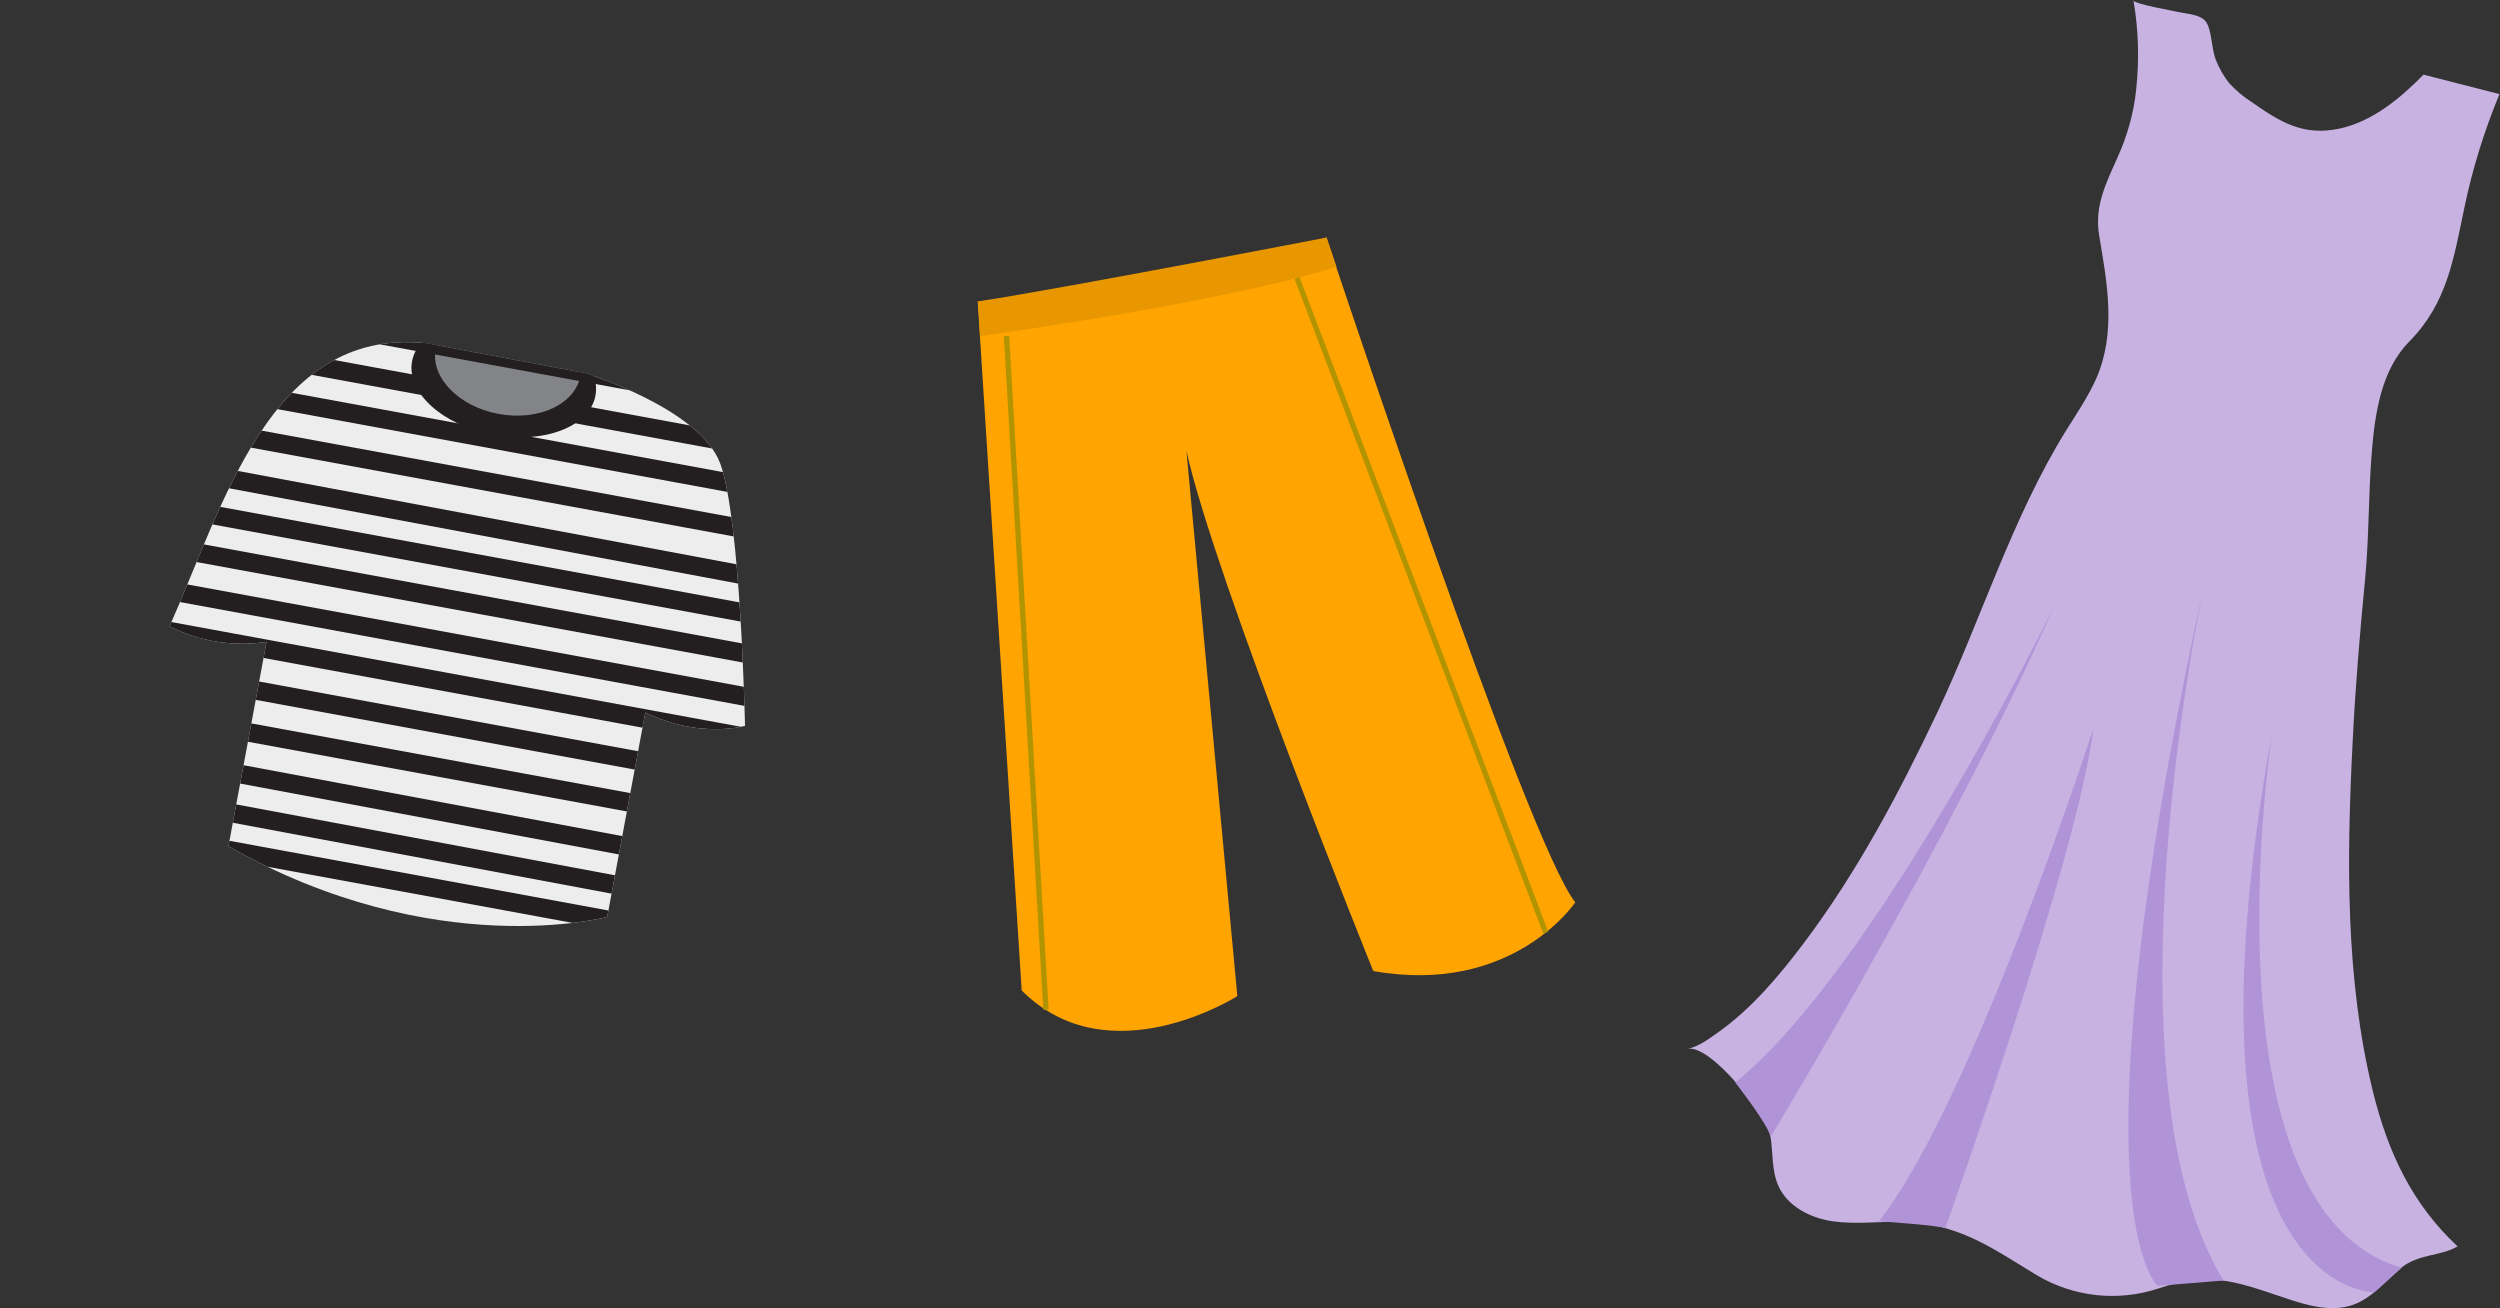 <?xml version="1.0" encoding="utf-8"?>
<!-- Generator: Adobe Illustrator 22.1.0, SVG Export Plug-In . SVG Version: 6.00 Build 0)  -->
<svg version="1.1" id="Layer_1" xmlns="http://www.w3.org/2000/svg" xmlns:xlink="http://www.w3.org/1999/xlink" x="0px" y="0px"
	 viewBox="0 0 937.9 490.7" style="enable-background:new 0 0 937.9 490.7;" xml:space="preserve">
<rect x="0" y="0" width="937.9" height="490.7" fill="#333333" stroke="none"/>
<style type="text/css">
	.st0{fill:#C7B2E2;}
	.st1{fill:#B194D7;}
	.st2{fill:#FFA400;}
	.st3{fill:#E89700;}
	.st4{fill:none;stroke:#B19400;stroke-width:2;stroke-miterlimit:10;}
	.st5{clip-path:url(#SVGID_2_);}
	.st6{fill:#EDEDEE;}
	.st7{fill:#231F20;}
	.st8{fill:#828487;}
</style>
<title>Asset 25</title>
<g id="Layer_2_1_">
	<g id="_2">
		<path class="st0" d="M827.7,8.3l0.1,0.2c2,3.1,1.9,10.3,3.6,14.2c1.2,3,2.8,5.8,4.8,8.4c2.5,2.7,5.3,5.1,8.4,7.1
			c11,7.7,19.6,13,33.3,10c12.3-2.7,22.8-11.5,31.3-20.2l28.5,7.3c-5.7,13.8-10.2,28.2-13.2,42.8c-4,19.1-6.5,35.7-20.6,50
			c-10.5,10.6-12.9,26.7-14.1,41.6c-1.3,15.8-1,31.8-2.5,47.5c-2,20.5-3.7,41-4.7,61.5c-2.2,43.4-2.8,88.6,7.7,131.1
			c5.6,22.5,14.6,41.9,31.7,57.8c-6.7,3.9-14.8,2.6-21.6,8.4c-5.6,4.7-10.4,10.8-17.3,13.4c-8.4,3.1-17.8,0.3-26.3-2.6
			c-19.2-6.5-28.3-9.7-47.1-3.4c-15.2,5-31.8,3.2-45.6-5c-17.1-10.4-29.6-19.6-50.7-20c-8.6-0.2-17.2,1-25.7-0.2
			s-17.2-5.6-20.6-13.5c-2.5-5.7-1.9-12.3-2.9-18.5c-1.3-7.7-22.5-34.6-31.1-32.7c3.9-0.8,7.7-3.5,10.9-5.8
			c12.9-9,23.4-21.5,32.8-34c20-26.6,35.8-56.4,50-86.4c16.5-35,28-73.1,48.5-106.1c3.9-6.2,8-12.3,11-18.9
			c7.8-17.6,4.2-36.1,1.2-54.1c-1.8-10.9,2.6-19.4,6.8-28.9c3.7-8.1,6.2-16.8,7.1-25.7c1.2-11.1,0.9-22.3-1-33.4
			c0.2,1.3,15.7,4,17.3,4.4C821.1,5.3,825.7,5.5,827.7,8.3z"/>
		<path class="st1" d="M651,406.1c0,0,12.9,16.5,13.2,20.5c0,0,68.6-113,106.6-199.5C770.9,227.1,704.3,363,651,406.1z"/>
		<path class="st1" d="M704.9,458.2c0,0,20.4,1.3,24.9,2.5c0,0,49.7-139,55.6-187.6C785.4,273.1,740.2,413.2,704.9,458.2z"/>
		<path class="st1" d="M834.2,480.4l-24.7,2c0,0-33.9-27.2,17.2-262C826.7,220.4,787.4,404.2,834.2,480.4z"/>
		<path class="st1" d="M901,475.6l-10.2,9.2c0,0-76.9,1.4-38.3-210.4C852.4,274.4,824.9,453.4,901,475.6z"/>
	</g>
</g>
<g id="Layer_2_3_">
	<g id="_2_2_">
		<path class="st2" d="M366.8,113.1c0,0,71.3-7.1,130.8-24c0,0,75.6,227.8,93.4,249.4c0,0-23.4,35.1-75.8,25.8
			c0,0-59.2-146.4-70.1-195.1l19.1,204.5c0,0-48.1,30.7-80.9-2.1L366.8,113.1z"/>
		<path class="st3" d="M367.7,126.1c0,0,90.1-12.3,133.7-26l-3.7-11c0,0-95.1,18.4-130.8,24L367.7,126.1z"/>
		<line class="st4" x1="486.6" y1="104.3" x2="579.9" y2="349.9"/>
		<line class="st4" x1="377.6" y1="126.1" x2="392.4" y2="378.8"/>
	</g>
</g>
<g id="Layer_2_2_">
	<g id="_2_1_">
		<g>
			<defs>
				<path id="SVGID_1_" d="M159.3,128.7l60.2,11.3c0,0,43,13.1,50.7,33.9s9.3,98.4,9.3,98.4s-17,5-37.4-5L227.8,344
					c0,0-64.7,17.4-142.1-26.5l14.3-76.7c-12.4,1.9-25.1-0.1-36.4-5.8C83.7,189.9,101.5,123,159.3,128.7z"/>
			</defs>
			<clipPath id="SVGID_2_">
				<use xlink:href="#SVGID_1_"  style="overflow:visible;"/>
			</clipPath>
			<g class="st5">
				<path class="st6" d="M159.3,128.7l60.2,11.3c0,0,43,13.1,50.7,33.9s15.9,77.2,15.9,77.2s11.7,32.7-17.1,34.4L227.8,344
					c0,0-64.7,17.4-142.1-26.5l7.1-66.9l-38.5-13.3C91.1,174,101.5,123,159.3,128.7z"/>
				
					<rect x="188.2" y="21.3" transform="matrix(0.181 -0.984 0.984 0.181 8.59 312.153)" class="st7" width="7" height="259.2"/>
				
					<rect x="185.5" y="36" transform="matrix(0.181 -0.984 0.984 0.181 -8.092 321.568)" class="st7" width="7" height="259.2"/>
				
					<rect x="179.9" y="67.8" transform="matrix(0.184 -0.983 0.983 0.184 -44.785 341.751)" class="st7" width="7" height="260.2"/>
				
					<rect x="182.6" y="51.7" transform="matrix(0.181 -0.984 0.984 0.181 -25.877 331.614)" class="st7" width="7" height="259.2"/>
				
					<rect x="177" y="82.1" transform="matrix(0.181 -0.984 0.984 0.181 -60.338 351.04)" class="st7" width="7" height="259.2"/>
				
					<rect x="171.5" y="112.5" transform="matrix(0.181 -0.984 0.984 0.181 -94.79 370.476)" class="st7" width="7" height="259.2"/>
				
					<rect x="174.3" y="96.8" transform="matrix(0.181 -0.984 0.984 0.181 -77.016 360.436)" class="st7" width="7" height="259.2"/>
				
					<rect x="168.8" y="127.2" transform="matrix(0.181 -0.984 0.984 0.181 -111.469 379.872)" class="st7" width="7" height="259.2"/>
				
					<rect x="163" y="158.6" transform="matrix(0.181 -0.984 0.984 0.181 -147.043 399.938)" class="st7" width="7" height="259.2"/>
				
					<rect x="165.9" y="142.9" transform="matrix(0.181 -0.984 0.984 0.181 -129.262 389.909)" class="st7" width="7" height="259.2"/>
				
					<rect x="160" y="173.9" transform="matrix(0.184 -0.983 0.983 0.184 -165.332 408.935)" class="st7" width="7" height="260.2"/>
				
					<rect x="157.3" y="188.7" transform="matrix(0.184 -0.983 0.983 0.184 -182.082 418.275)" class="st7" width="7" height="260.2"/>
				
					<rect x="155" y="202.7" transform="matrix(0.181 -0.984 0.984 0.181 -197.064 428.149)" class="st7" width="7" height="259.2"/>
				
					<ellipse transform="matrix(0.184 -0.983 0.983 0.184 14.742 301.557)" class="st7" cx="188.9" cy="141.9" rx="21.5" ry="35"/>
				
					<ellipse transform="matrix(0.184 -0.983 0.983 0.184 21.843 298.243)" class="st8" cx="190.5" cy="136" rx="19.6" ry="27.6"/>
				
					<rect x="191" y="5.6" transform="matrix(0.181 -0.984 0.984 0.181 26.372 302.126)" class="st7" width="7" height="259.2"/>
			</g>
		</g>
	</g>
</g>
</svg>
